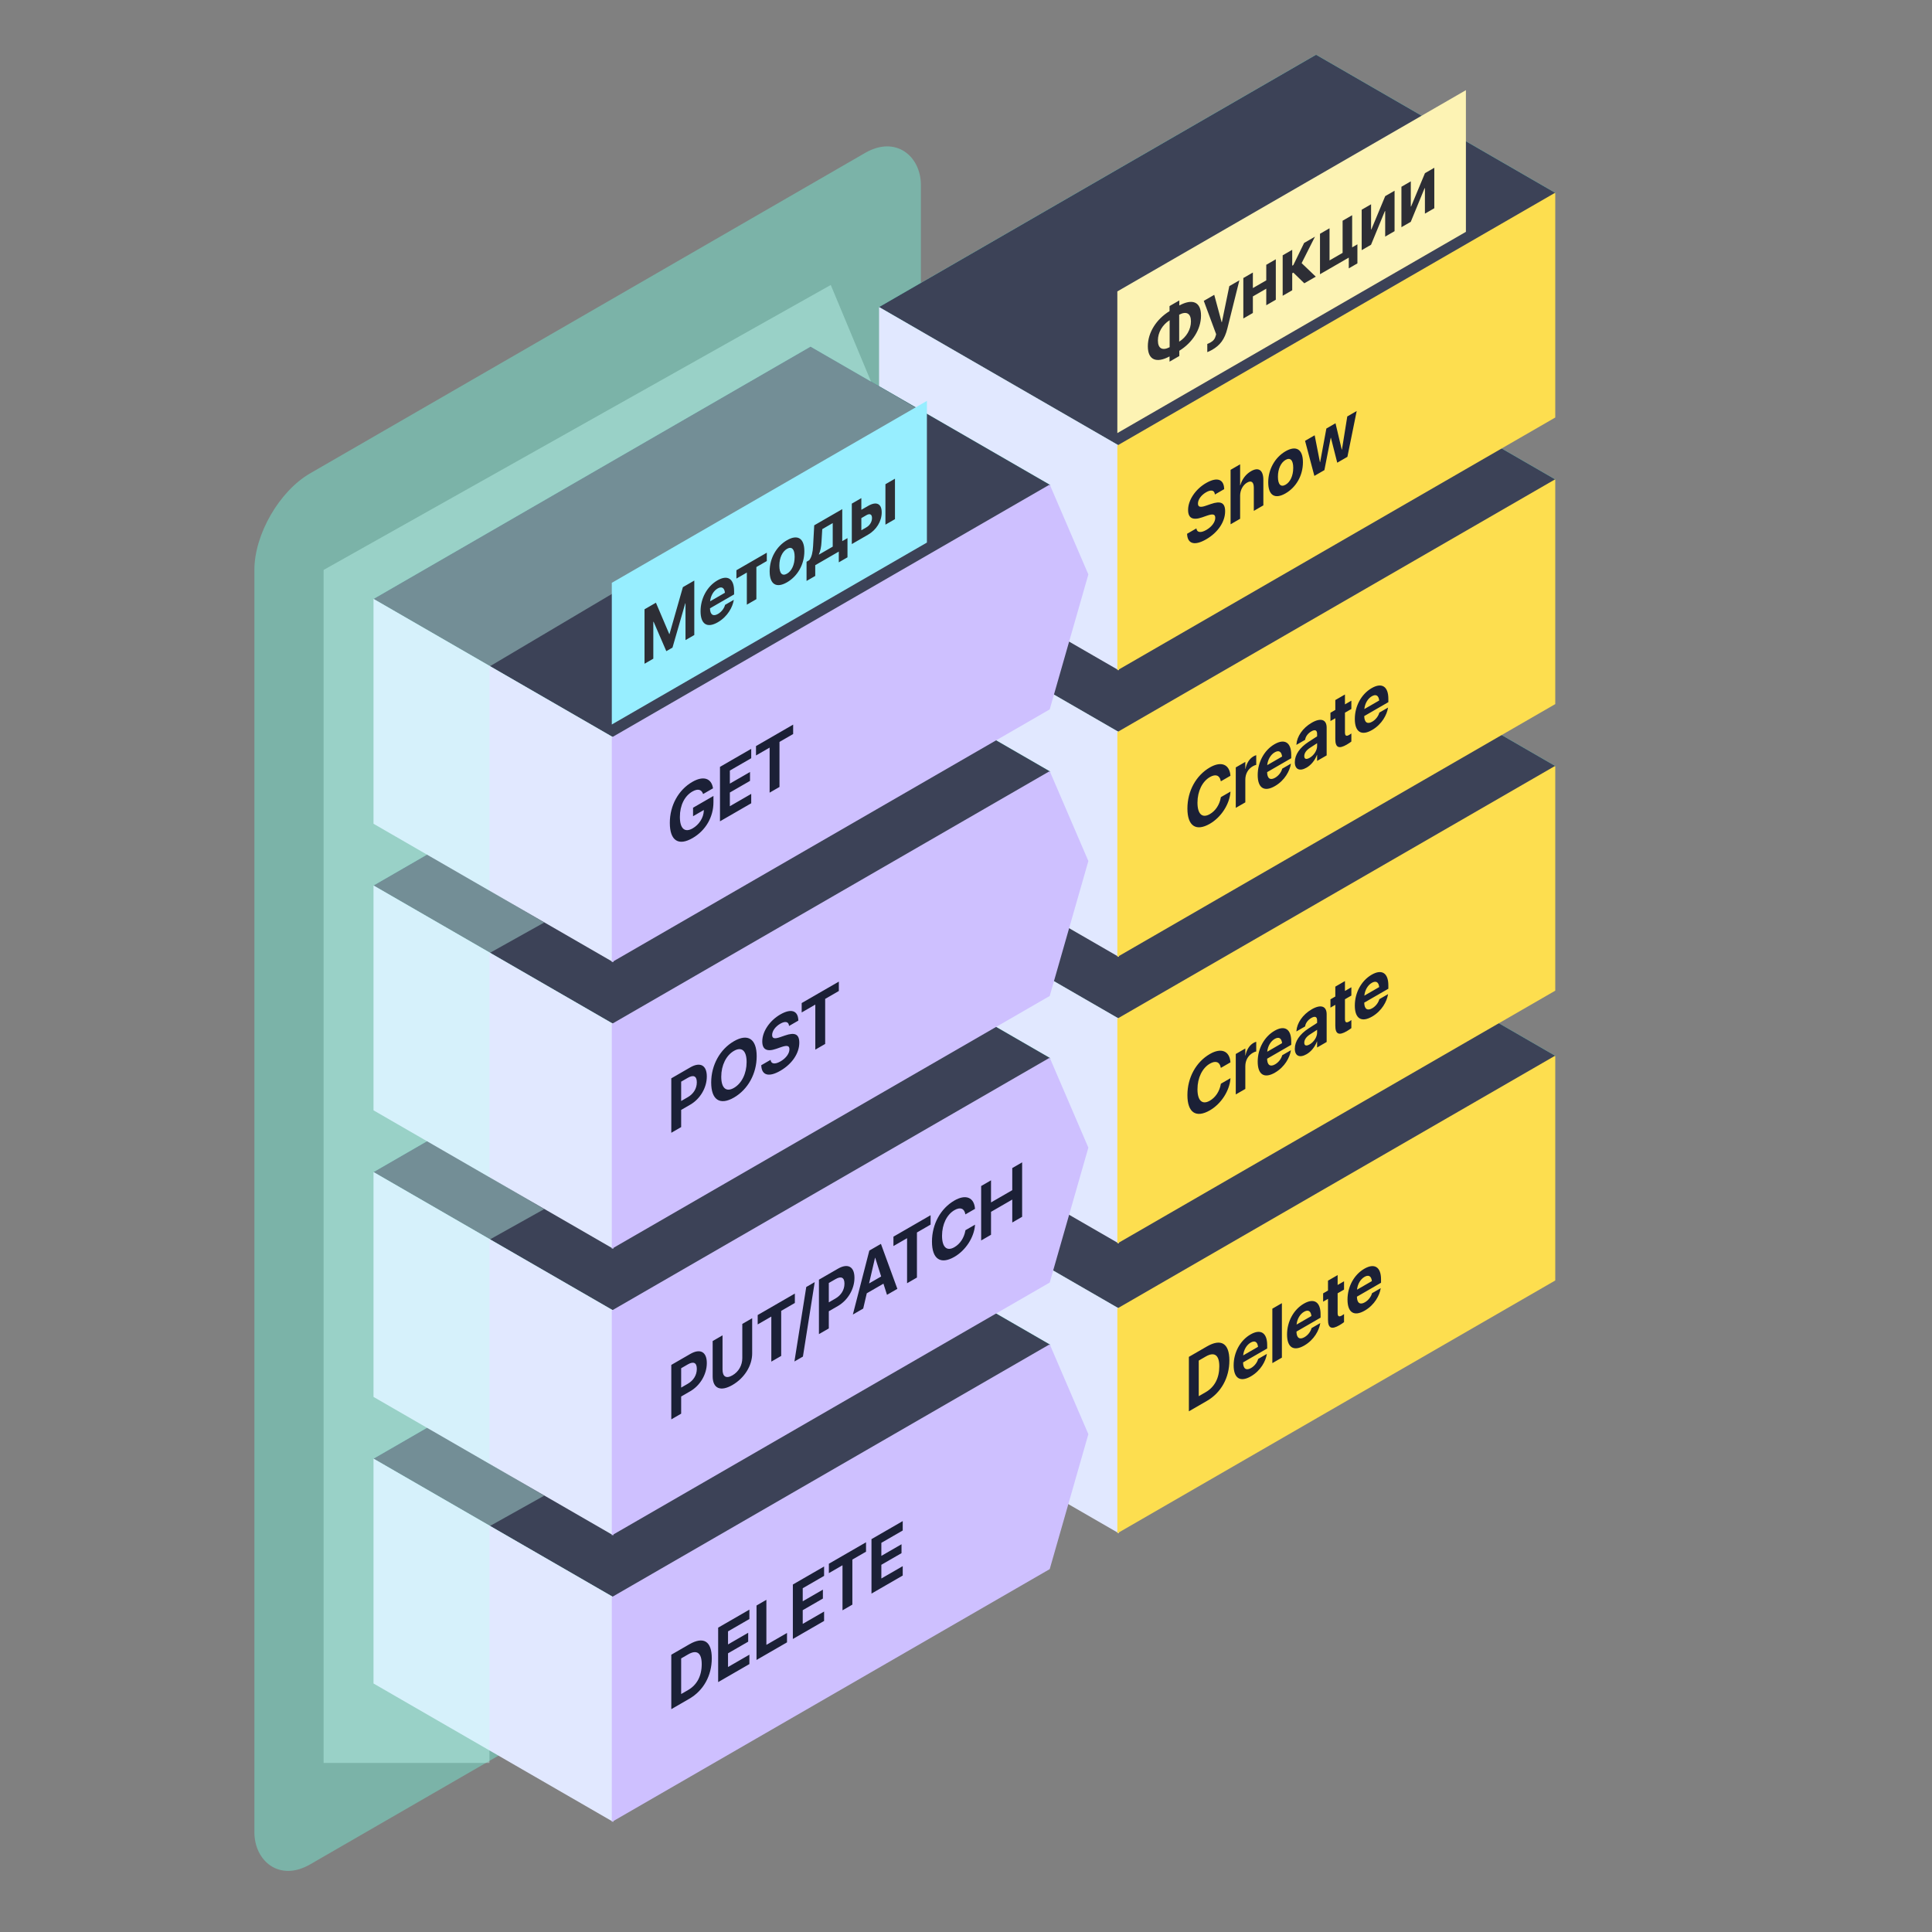 <svg width="600" height="600" viewBox="0 0 600 600" fill="none" xmlns="http://www.w3.org/2000/svg">
    <rect x="0" y="0" width="600" height="600" fill="#808080" stroke="none"/>
    <rect width="86" height="156.714" transform="matrix(0.866 0.5 -0.866 0.5 408.719 285)" fill="#73FFE5"/>
    <rect width="86" height="156.714" transform="matrix(0.866 0.5 -0.866 0.5 408.719 285)" fill="#3C4257"/>
    <path d="M273 363.357L347.478 406.357L347.478 476.182L273 433.182L273 398.27L273 363.357Z" fill="#E1E8FF"/>
    <path d="M483 327.838L347 406.358L347 476.182L483 397.663L483 362.75L483 327.838Z" fill="#FDDE4F"/>
    <path d="M369.218 438.297L374.81 435.068C379.204 432.531 381.792 427.885 381.792 422.518L381.792 422.494C381.792 417.139 379.194 415.627 374.81 418.158L369.218 421.387L369.218 438.297ZM372.283 433.598L372.283 422.535L374.444 421.287C377.134 419.734 378.666 420.783 378.666 424.311L378.666 424.334C378.666 427.99 377.185 430.768 374.444 432.35L372.283 433.598ZM388.47 427.439C391.576 425.646 393.078 422.658 393.412 420.613L393.443 420.467L390.723 422.037L390.703 422.119C390.49 422.945 389.749 424.146 388.531 424.85C387.019 425.723 386.075 425.096 386.044 423.109L393.534 418.785L393.534 417.73C393.534 413.934 391.535 412.592 388.348 414.432C385.162 416.271 383.122 420.004 383.122 424L383.122 424.012C383.122 428.031 385.141 429.361 388.47 427.439ZM388.399 416.957C389.627 416.248 390.51 416.641 390.693 418.27L386.075 420.936C386.268 419.125 387.181 417.66 388.399 416.957ZM395.138 423.332L398.101 421.621L398.101 404.711L395.138 406.422L395.138 423.332ZM405.053 417.865C408.159 416.072 409.661 413.084 409.995 411.039L410.026 410.893L407.306 412.463L407.286 412.545C407.073 413.371 406.332 414.572 405.114 415.275C403.602 416.148 402.658 415.521 402.627 413.535L410.117 409.211L410.117 408.156C410.117 404.359 408.118 403.018 404.931 404.857C401.745 406.697 399.705 410.43 399.705 414.426L399.705 414.438C399.705 418.457 401.724 419.787 405.053 417.865ZM404.982 407.383C406.21 406.674 407.093 407.066 407.276 408.695L402.658 411.361C402.851 409.551 403.764 408.086 404.982 407.383ZM415.973 411.561C416.592 411.203 417.069 410.857 417.404 410.605L417.404 408.098C417.221 408.227 417.029 408.373 416.765 408.525C415.872 409.041 415.415 408.906 415.415 407.734L415.415 401.641L417.404 400.492L417.404 397.914L415.415 399.062L415.415 395.992L412.421 397.721L412.421 400.791L410.909 401.664L410.909 404.242L412.421 403.369L412.421 409.838C412.421 412.533 413.558 412.955 415.973 411.561ZM423.828 407.025C426.934 405.232 428.436 402.244 428.771 400.199L428.801 400.053L426.081 401.623L426.061 401.705C425.848 402.531 425.107 403.732 423.889 404.436C422.377 405.309 421.433 404.682 421.403 402.695L428.892 398.371L428.892 397.316C428.892 393.52 426.893 392.178 423.706 394.018C420.52 395.857 418.48 399.59 418.48 403.586L418.48 403.598C418.48 407.617 420.499 408.947 423.828 407.025ZM423.757 396.543C424.985 395.834 425.868 396.227 426.051 397.855L421.433 400.521C421.626 398.711 422.539 397.246 423.757 396.543Z" fill="#1B2036"/>
    <rect width="86" height="156.714" transform="matrix(0.866 0.5 -0.866 0.5 408.719 195)" fill="#73FFE5"/>
    <rect width="86" height="156.714" transform="matrix(0.866 0.5 -0.866 0.5 408.719 195)" fill="#3C4257"/>
    <path d="M273 273.357L347.478 316.357L347.478 386.182L273 343.182L273 308.27L273 273.357Z" fill="#E1E8FF"/>
    <path d="M483 237.838L347 316.358L347 386.182L483 307.663L483 272.75L483 237.838Z" fill="#FDDE4F"/>
    <path d="M375.733 344.828C379.275 342.783 381.843 338.734 382.127 334.973L382.137 334.838L379.153 336.561L379.133 336.689C378.737 338.922 377.499 340.809 375.733 341.828C373.389 343.182 371.887 341.846 371.887 338.283L371.887 338.271C371.887 334.732 373.389 331.686 375.733 330.332C377.56 329.277 378.758 329.805 379.103 331.469L379.143 331.645L382.127 329.922L382.117 329.822C381.833 326.4 379.285 325.281 375.733 327.332C371.461 329.799 368.761 334.639 368.761 340.088L368.761 340.1C368.761 345.549 371.451 347.301 375.733 344.828ZM383.781 339.889L386.745 338.178L386.745 331.146C386.745 329.318 387.597 327.818 389.059 326.975C389.485 326.729 389.891 326.564 390.134 326.541L390.134 323.529C389.911 323.588 389.607 323.705 389.282 323.893C388.013 324.625 387.13 326.037 386.806 327.771L386.745 327.807L386.745 325.615L383.781 327.326L383.781 339.889ZM395.939 333.127C399.045 331.334 400.547 328.346 400.882 326.301L400.912 326.154L398.192 327.725L398.172 327.807C397.959 328.633 397.218 329.834 396 330.537C394.488 331.41 393.544 330.783 393.514 328.797L401.004 324.473L401.004 323.418C401.004 319.621 399.004 318.279 395.818 320.119C392.631 321.959 390.591 325.691 390.591 329.688L390.591 329.699C390.591 333.719 392.611 335.049 395.939 333.127ZM395.868 322.645C397.096 321.936 397.979 322.328 398.162 323.957L393.544 326.623C393.737 324.812 394.651 323.348 395.868 322.645ZM405.774 327.391C407.205 326.564 408.362 325.111 408.981 323.465L409.041 323.43L409.041 325.305L412.005 323.594L412.005 314.98C412.005 312.449 410.188 311.822 407.377 313.445C404.505 315.104 402.78 317.764 402.617 320.178L402.607 320.324L405.317 318.76L405.337 318.643C405.479 317.752 406.149 316.768 407.255 316.129C408.412 315.461 409.041 315.789 409.041 316.902L409.041 317.676L406.352 319.416C403.653 321.174 402.12 323.395 402.12 325.68L402.12 325.703C402.12 327.918 403.592 328.65 405.774 327.391ZM405.053 323.834L405.053 323.811C405.053 322.92 405.652 322.012 406.799 321.268L409.041 319.809L409.041 320.711C409.041 322.023 408.067 323.57 406.738 324.338C405.713 324.93 405.053 324.76 405.053 323.834ZM418.246 320.248C418.865 319.891 419.342 319.545 419.677 319.293L419.677 316.785C419.495 316.914 419.302 317.061 419.038 317.213C418.145 317.729 417.688 317.594 417.688 316.422L417.688 310.328L419.677 309.18L419.677 306.602L417.688 307.75L417.688 304.68L414.694 306.408L414.694 309.479L413.182 310.352L413.182 312.93L414.694 312.057L414.694 318.525C414.694 321.221 415.831 321.643 418.246 320.248ZM426.102 315.713C429.207 313.92 430.709 310.932 431.044 308.887L431.074 308.74L428.355 310.311L428.334 310.393C428.121 311.219 427.38 312.42 426.162 313.123C424.65 313.996 423.706 313.369 423.676 311.383L431.166 307.059L431.166 306.004C431.166 302.207 429.166 300.865 425.98 302.705C422.793 304.545 420.753 308.277 420.753 312.273L420.753 312.285C420.753 316.305 422.773 317.635 426.102 315.713ZM426.03 305.23C427.258 304.521 428.141 304.914 428.324 306.543L423.706 309.209C423.899 307.398 424.813 305.934 426.03 305.23Z" fill="#1B2036"/>
    <rect width="86" height="156.714" transform="matrix(0.866 0.5 -0.866 0.5 408.719 106)" fill="#73FFE5"/>
    <rect width="86" height="156.714" transform="matrix(0.866 0.5 -0.866 0.5 408.719 106)" fill="#3C4257"/>
    <path d="M273 184.357L347.478 227.357L347.478 297.182L273 254.182L273 219.27L273 184.357Z" fill="#E1E8FF"/>
    <path d="M483 148.838L347 227.358L347 297.182L483 218.663L483 183.75L483 148.838Z" fill="#FDDE4F"/>
    <rect width="239.023" height="432" rx="20" transform="matrix(0.866 -0.5 2.20305e-08 1 79 157)" fill="#73FFE5" fill-opacity="0.4"/>
    <path d="M375.733 255.828C379.275 253.783 381.843 249.734 382.127 245.973L382.137 245.838L379.153 247.561L379.133 247.689C378.737 249.922 377.499 251.809 375.733 252.828C373.389 254.182 371.887 252.846 371.887 249.283L371.887 249.271C371.887 245.732 373.389 242.686 375.733 241.332C377.56 240.277 378.758 240.805 379.103 242.469L379.143 242.645L382.127 240.922L382.117 240.822C381.833 237.4 379.285 236.281 375.733 238.332C371.461 240.799 368.761 245.639 368.761 251.088L368.761 251.1C368.761 256.549 371.451 258.301 375.733 255.828ZM383.781 250.889L386.745 249.178L386.745 242.146C386.745 240.318 387.597 238.818 389.059 237.975C389.485 237.729 389.891 237.564 390.134 237.541L390.134 234.529C389.911 234.588 389.607 234.705 389.282 234.893C388.013 235.625 387.13 237.037 386.806 238.771L386.745 238.807L386.745 236.615L383.781 238.326L383.781 250.889ZM395.939 244.127C399.045 242.334 400.547 239.346 400.882 237.301L400.912 237.154L398.192 238.725L398.172 238.807C397.959 239.633 397.218 240.834 396 241.537C394.488 242.41 393.544 241.783 393.514 239.797L401.004 235.473L401.004 234.418C401.004 230.621 399.004 229.279 395.818 231.119C392.631 232.959 390.591 236.691 390.591 240.688L390.591 240.699C390.591 244.719 392.611 246.049 395.939 244.127ZM395.868 233.645C397.096 232.936 397.979 233.328 398.162 234.957L393.544 237.623C393.737 235.812 394.651 234.348 395.868 233.645ZM405.774 238.391C407.205 237.564 408.362 236.111 408.981 234.465L409.041 234.43L409.041 236.305L412.005 234.594L412.005 225.98C412.005 223.449 410.188 222.822 407.377 224.445C404.505 226.104 402.78 228.764 402.617 231.178L402.607 231.324L405.317 229.76L405.337 229.643C405.479 228.752 406.149 227.768 407.255 227.129C408.412 226.461 409.041 226.789 409.041 227.902L409.041 228.676L406.352 230.416C403.653 232.174 402.12 234.395 402.12 236.68L402.12 236.703C402.12 238.918 403.592 239.65 405.774 238.391ZM405.053 234.834L405.053 234.811C405.053 233.92 405.652 233.012 406.799 232.268L409.041 230.809L409.041 231.711C409.041 233.023 408.067 234.57 406.738 235.338C405.713 235.93 405.053 235.76 405.053 234.834ZM418.246 231.248C418.865 230.891 419.342 230.545 419.677 230.293L419.677 227.785C419.495 227.914 419.302 228.061 419.038 228.213C418.145 228.729 417.688 228.594 417.688 227.422L417.688 221.328L419.677 220.18L419.677 217.602L417.688 218.75L417.688 215.68L414.694 217.408L414.694 220.479L413.182 221.352L413.182 223.93L414.694 223.057L414.694 229.525C414.694 232.221 415.831 232.643 418.246 231.248ZM426.102 226.713C429.207 224.92 430.709 221.932 431.044 219.887L431.074 219.74L428.355 221.311L428.334 221.393C428.121 222.219 427.38 223.42 426.162 224.123C424.65 224.996 423.706 224.369 423.676 222.383L431.166 218.059L431.166 217.004C431.166 213.207 429.166 211.865 425.98 213.705C422.793 215.545 420.753 219.277 420.753 223.273L420.753 223.285C420.753 227.305 422.773 228.635 426.102 226.713ZM426.03 216.23C427.258 215.521 428.141 215.914 428.324 217.543L423.706 220.209C423.899 218.398 424.813 216.934 426.03 216.23Z" fill="#1B2036"/>
    <rect width="86" height="156.714" transform="matrix(0.866 0.5 -0.866 0.5 408.719 17)" fill="#73FFE5"/>
    <rect width="86" height="156.714" transform="matrix(0.866 0.5 -0.866 0.5 408.719 17)" fill="#3C4257"/>
    <path d="M273 95.357L347.478 138.357L347.478 208.182L273 165.182L273 130.27L273 95.357Z" fill="#E1E8FF"/>
    <path d="M483 59.838L347 138.358L347 208.182L483 129.663L483 94.75L483 59.838Z" fill="#FDDE4F"/>
    <path d="M374.566 167.502C378.26 165.369 380.473 162.029 380.473 158.783L380.473 158.771C380.473 156.111 379.093 155.467 376.028 156.533L374.475 157.066C372.79 157.652 372.039 157.465 372.039 156.398L372.039 156.387C372.039 155.18 372.983 153.803 374.556 152.883C376.068 152.01 377.124 152.209 377.276 153.445L377.286 153.58L380.178 151.91L380.168 151.693C380.026 148.811 377.946 148.055 374.556 150.012C371.308 151.887 368.974 155.273 368.974 158.367L368.974 158.379C368.974 160.922 370.436 161.672 373.328 160.67L374.871 160.131C376.687 159.516 377.408 159.674 377.408 160.822L377.408 160.834C377.408 162.123 376.342 163.594 374.647 164.572C372.973 165.539 371.765 165.416 371.572 164.215L371.552 164.098L368.66 165.768L368.67 165.949C368.842 168.967 371.085 169.512 374.566 167.502ZM382.168 162.82L385.131 161.109L385.131 153.914C385.131 152.273 385.973 150.639 387.283 149.883C388.632 149.104 389.383 149.713 389.383 151.471L389.383 158.654L392.347 156.943L392.347 149.057C392.347 146.021 390.885 144.967 388.531 146.326C386.897 147.27 385.75 148.799 385.192 150.68L385.131 150.715L385.131 144.199L382.168 145.91L382.168 162.82ZM399.248 153.217C402.536 151.318 404.637 147.668 404.637 143.566L404.637 143.543C404.637 139.477 402.496 138.264 399.238 140.145C395.99 142.02 393.859 145.723 393.859 149.766L393.859 149.789C393.859 153.879 395.939 155.127 399.248 153.217ZM399.258 150.527C397.797 151.371 396.873 150.51 396.873 148.049L396.873 148.025C396.873 145.6 397.807 143.654 399.238 142.828C400.679 141.996 401.623 142.857 401.623 145.283L401.623 145.307C401.623 147.756 400.699 149.695 399.258 150.527ZM408.189 147.797L411.305 145.998L413.263 135.984L413.324 135.949L415.293 143.695L418.449 141.873L421.332 127.646L418.409 129.334L416.755 139.605L416.694 139.641L414.755 131.443L411.914 133.084L409.985 143.514L409.924 143.549L408.28 135.182L405.297 136.904L408.189 147.797Z" fill="#1B2036"/>
    <rect width="86" height="156.714" transform="matrix(0.866 0.5 -0.866 0.5 251.719 374.643)" fill="#73FFE5"/>
    <rect width="86" height="156.714" transform="matrix(0.866 0.5 -0.866 0.5 251.719 374.643)" fill="#3C4257"/>
    <path d="M116 453L190.478 496L190.478 565.825L116 522.825L116 487.912L116 453Z" fill="#E1E8FF"/>
    <path d="M326 417.48L190 496L190 565.824L326 487.305L338 445.401L326 417.48Z" fill="#CEC0FF"/>
    <path d="M208.476 530.797L214.068 527.568C218.462 525.031 221.05 520.385 221.05 515.018L221.05 514.994C221.05 509.639 218.452 508.127 214.068 510.658L208.476 513.887L208.476 530.797ZM211.541 526.098L211.541 515.035L213.702 513.787C216.392 512.234 217.924 513.283 217.924 516.811L217.924 516.834C217.924 520.49 216.442 523.268 213.702 524.85L211.541 526.098ZM223.029 522.395L232.731 516.793L232.731 513.875L226.094 517.707L226.094 513.453L232.356 509.838L232.356 507.072L226.094 510.688L226.094 506.633L232.731 502.801L232.731 499.883L223.029 505.484L223.029 522.395ZM234.944 515.516L244.412 510.049L244.412 507.131L238.008 510.828L238.008 496.836L234.944 498.605L234.944 515.516ZM246.229 509L255.931 503.398L255.931 500.48L249.294 504.312L249.294 500.059L255.556 496.443L255.556 493.678L249.294 497.293L249.294 493.238L255.931 489.406L255.931 486.488L246.229 492.09L246.229 509ZM261.645 500.1L264.71 498.33L264.71 484.338L268.952 481.889L268.952 478.971L257.413 485.633L257.413 488.551L261.645 486.107L261.645 500.1ZM270.647 494.902L280.349 489.301L280.349 486.383L273.712 490.215L273.712 485.961L279.973 482.346L279.973 479.58L273.712 483.195L273.712 479.141L280.349 475.309L280.349 472.391L270.647 477.992L270.647 494.902Z" fill="#1B2036"/>
    <rect width="86" height="156.714" transform="matrix(0.866 0.5 -0.866 0.5 251.719 285.643)" fill="#73FFE5"/>
    <rect width="86" height="156.714" transform="matrix(0.866 0.5 -0.866 0.5 251.719 285.643)" fill="#3C4257"/>
    <path d="M116 364L190.478 407L190.478 476.825L116 433.825L116 398.912L116 364Z" fill="#E1E8FF"/>
    <path d="M326 328.48L190 407L190 476.824L326 398.305L338 356.401L326 328.48Z" fill="#CEC0FF"/>
    <path d="M208.476 440.797L211.541 439.027L211.541 433.695L214.362 432.066C217.447 430.285 219.507 426.799 219.507 423.318L219.507 423.295C219.507 419.814 217.447 418.707 214.362 420.488L208.476 423.887L208.476 440.797ZM213.611 423.723C215.367 422.709 216.402 423.178 216.402 425.1L216.402 425.123C216.402 427.045 215.367 428.721 213.611 429.734L211.541 430.93L211.541 424.918L213.611 423.723ZM227.464 430.127C231.239 427.947 233.594 424.068 233.594 420.318L233.594 409.385L230.529 411.154L230.529 421.771C230.529 423.963 229.433 425.99 227.464 427.127C225.495 428.264 224.389 427.508 224.389 425.316L224.389 414.699L221.324 416.469L221.324 427.402C221.324 431.164 223.709 432.295 227.464 430.127ZM239.541 422.861L242.606 421.092L242.606 407.1L246.848 404.65L246.848 401.732L235.309 408.395L235.309 411.312L239.541 408.869L239.541 422.861ZM253.018 398.17L250.39 399.688L246.716 422.82L249.355 421.297L253.018 398.17ZM254.328 414.324L257.393 412.555L257.393 407.223L260.214 405.594C263.299 403.812 265.359 400.326 265.359 396.846L265.359 396.822C265.359 393.342 263.299 392.234 260.214 394.016L254.328 397.414L254.328 414.324ZM259.463 397.25C261.219 396.236 262.254 396.705 262.254 398.627L262.254 398.65C262.254 400.572 261.219 402.248 259.463 403.262L257.393 404.457L257.393 398.445L259.463 397.25ZM264.862 408.242L268.079 406.385L269.185 401.645L274.361 398.656L275.467 402.119L278.685 400.262L273.58 386.299L269.977 388.379L264.862 408.242ZM271.743 390.641L271.804 390.605L273.651 396.418L269.896 398.586L271.743 390.641ZM281.699 398.521L284.764 396.752L284.764 382.76L289.006 380.311L289.006 377.393L277.467 384.055L277.467 386.973L281.699 384.529L281.699 398.521ZM296.404 390.324C299.946 388.279 302.514 384.23 302.798 380.469L302.808 380.334L299.824 382.057L299.804 382.186C299.408 384.418 298.17 386.305 296.404 387.324C294.06 388.678 292.558 387.342 292.558 383.779L292.558 383.768C292.558 380.229 294.06 377.182 296.404 375.828C298.231 374.773 299.429 375.301 299.774 376.965L299.814 377.141L302.798 375.418L302.788 375.318C302.504 371.896 299.956 370.777 296.404 372.828C292.132 375.295 289.432 380.135 289.432 385.584L289.432 385.596C289.432 391.045 292.122 392.797 296.404 390.324ZM304.706 385.238L307.771 383.469L307.771 376.344L314.368 372.535L314.368 379.66L317.432 377.891L317.432 360.98L314.368 362.75L314.368 369.617L307.771 373.426L307.771 366.559L304.706 368.328L304.706 385.238Z" fill="#1B2036"/>
    <rect width="86" height="156.714" transform="matrix(0.866 0.5 -0.866 0.5 251.719 196.643)" fill="#73FFE5"/>
    <rect width="86" height="156.714" transform="matrix(0.866 0.5 -0.866 0.5 251.719 196.643)" fill="#3C4257"/>
    <path d="M116 275L190.478 318L190.478 387.825L116 344.825L116 309.912L116 275Z" fill="#E1E8FF"/>
    <path d="M326 239.48L190 318L190 387.824L326 309.305L338 267.401L326 239.48Z" fill="#CEC0FF"/>
    <path d="M208.476 351.797L211.541 350.027L211.541 344.695L214.362 343.066C217.447 341.285 219.507 337.799 219.507 334.318L219.507 334.295C219.507 330.814 217.447 329.707 214.362 331.488L208.476 334.887L208.476 351.797ZM213.611 334.723C215.367 333.709 216.402 334.178 216.402 336.1L216.402 336.123C216.402 338.045 215.367 339.721 213.611 340.734L211.541 341.93L211.541 335.918L213.611 334.723ZM227.931 340.857C232.285 338.344 234.994 333.416 234.994 328.037L234.994 328.014C234.994 322.646 232.274 320.854 227.931 323.361C223.597 325.863 220.867 330.791 220.867 336.17L220.867 336.193C220.867 341.572 223.577 343.371 227.931 340.857ZM227.931 337.857C225.526 339.246 223.993 337.928 223.993 334.389L223.993 334.365C223.993 330.826 225.536 327.744 227.931 326.361C230.336 324.973 231.868 326.291 231.868 329.818L231.868 329.842C231.868 333.346 230.366 336.451 227.931 337.857ZM242.322 332.549C246.016 330.416 248.228 327.076 248.228 323.83L248.228 323.818C248.228 321.158 246.848 320.514 243.783 321.58L242.23 322.113C240.546 322.699 239.795 322.512 239.795 321.445L239.795 321.434C239.795 320.227 240.738 318.85 242.312 317.93C243.824 317.057 244.879 317.256 245.031 318.492L245.042 318.627L247.934 316.957L247.924 316.74C247.782 313.857 245.701 313.102 242.312 315.059C239.064 316.934 236.73 320.32 236.73 323.414L236.73 323.426C236.73 325.969 238.191 326.719 241.084 325.717L242.626 325.178C244.443 324.562 245.163 324.721 245.163 325.869L245.163 325.881C245.163 327.17 244.098 328.641 242.403 329.619C240.728 330.586 239.521 330.463 239.328 329.262L239.308 329.145L236.415 330.814L236.425 330.996C236.598 334.014 238.841 334.559 242.322 332.549ZM253.201 325.975L256.266 324.205L256.266 310.213L260.508 307.764L260.508 304.846L248.969 311.508L248.969 314.426L253.201 311.982L253.201 325.975Z" fill="#1B2036"/>
    <rect width="86" height="156.714" transform="matrix(0.866 0.5 -0.866 0.5 251.719 107.643)" fill="#73FFE5"/>
    <rect width="86" height="156.714" transform="matrix(0.866 0.5 -0.866 0.5 251.719 107.643)" fill="#3C4257"/>
    <path d="M116 186L190.478 229L190.478 298.825L116 255.825L116 220.912L116 186Z" fill="#E1E8FF"/>
    <path d="M326 150.48L190 229L190 298.824L326 220.305L338 178.401L326 150.48Z" fill="#CEC0FF"/>
    <path d="M215.072 260.281C219.152 257.926 221.568 253.742 221.568 249.137L221.568 247.191L215.235 250.848L215.235 253.484L218.584 251.551L218.574 251.803C218.492 253.936 217.122 256.098 215.123 257.252C212.687 258.658 211.145 257.381 211.145 253.713L211.145 253.701C211.145 250.115 212.596 247.215 215.011 245.82C216.666 244.865 217.833 245.141 218.32 246.5L218.361 246.594L221.436 244.818L221.405 244.672C220.918 241.777 218.523 240.793 215.001 242.826C210.708 245.305 208.019 250.127 208.019 255.541L208.019 255.553C208.019 261.061 210.698 262.807 215.072 260.281ZM223.597 255.066L233.299 249.465L233.299 246.547L226.662 250.379L226.662 246.125L232.924 242.51L232.924 239.744L226.662 243.359L226.662 239.305L233.299 235.473L233.299 232.555L223.597 238.156L223.597 255.066ZM239.013 246.166L242.078 244.396L242.078 230.404L246.32 227.955L246.32 225.037L234.781 231.699L234.781 234.617L239.013 232.174L239.013 246.166Z" fill="#1B2036"/>
    <path opacity="0.4" d="M152 544.5V547.5H100.5V177L258 88.5L270.5 118.5L286 127.557L152 207V276.5L169 286.5L152 296V365.5L169 375.5L152 385V454.5L169 464.5L152 474V544.5Z" fill="#C7FFF5"/>
    <rect width="113" height="44" transform="matrix(0.866 -0.5 2.20305e-08 1 190 181)" fill="#97EEFF"/>
    <path d="M200.162 206.133L202.892 204.557L202.892 193.119L202.973 193.072L206.931 202.225L208.849 201.117L212.807 187.395L212.889 187.348L212.889 198.785L215.619 197.209L215.619 180.299L212.077 182.344L207.926 196.893L207.855 196.934L203.704 187.178L200.162 189.223L200.162 206.133ZM222.926 193.248C226.021 191.461 227.523 188.473 227.868 186.422L227.889 186.281L225.169 187.852L225.148 187.934C224.945 188.754 224.205 189.955 222.987 190.658C221.475 191.531 220.531 190.904 220.49 188.924L227.98 184.6L227.98 183.545C227.98 179.748 225.991 178.4 222.804 180.24C219.607 182.086 217.567 185.818 217.567 189.814L217.567 189.826C217.567 193.846 219.587 195.176 222.926 193.248ZM222.855 182.766C224.073 182.062 224.956 182.455 225.138 184.084L220.531 186.744C220.724 184.934 221.627 183.475 222.855 182.766ZM238.139 171.645L228.7 177.094L228.7 179.684L231.938 177.814L231.938 187.787L234.901 186.076L234.901 176.104L238.139 174.234L238.139 171.645ZM244.411 180.844C247.699 178.945 249.8 175.295 249.8 171.193L249.8 171.17C249.8 167.104 247.668 165.885 244.411 167.766C241.153 169.646 239.022 173.35 239.022 177.393L239.022 177.416C239.022 181.506 241.112 182.748 244.411 180.844ZM244.421 178.154C242.959 178.998 242.036 178.137 242.036 175.676L242.036 175.652C242.036 173.227 242.98 171.275 244.411 170.449C245.852 169.617 246.785 170.484 246.785 172.91L246.785 172.934C246.785 175.383 245.872 177.316 244.421 178.154ZM253.179 178.863L253.179 175.523L260.496 171.299L260.496 174.639L263.196 173.08L263.196 167.115L261.572 168.053L261.572 158.115L252.865 163.143L252.509 169.664C252.408 171.422 252.103 173.004 251.312 173.977L250.48 174.457L250.48 180.422L253.179 178.863ZM258.609 169.764L254.306 172.248L254.306 172.178C254.813 171.029 255.047 169.77 255.118 168.381L255.361 164.326L258.609 162.451L258.609 169.764ZM264.536 168.967L269.61 166.037C272.178 164.555 273.822 161.871 273.822 159.152L273.822 159.129C273.822 156.41 272.178 155.625 269.61 157.107L267.499 158.326L267.499 154.693L264.536 156.404L264.536 168.967ZM274.979 162.938L277.942 161.227L277.942 148.664L274.979 150.375L274.979 162.938ZM269.072 159.996C270.138 159.381 270.808 159.721 270.808 160.869L270.808 160.893C270.808 162.029 270.138 163.154 269.072 163.77L267.499 164.678L267.499 160.904L269.072 159.996Z" fill="#2D2E35"/>
    <rect width="125" height="44" transform="matrix(0.866 -0.5 2.20305e-08 1 347 90.5)" fill="#FDF3B4"/>
    <path d="M363.211 112.316L366.245 110.564L366.245 108.936C370.305 106.439 372.984 102.279 372.984 98.025L372.984 98.002C372.984 93.713 370.315 92.664 366.245 94.873L366.245 93.303L363.211 95.055L363.211 96.625C359.141 99.115 356.472 103.246 356.472 107.535L356.472 107.559C356.472 111.812 359.151 112.879 363.211 110.688L363.211 112.316ZM359.598 105.754L359.598 105.73C359.598 103.234 360.998 100.855 363.241 99.443L363.241 107.822C361.009 108.994 359.598 108.238 359.598 105.754ZM366.205 97.732C368.448 96.555 369.858 97.311 369.858 99.807L369.858 99.83C369.858 102.314 368.448 104.699 366.205 106.111L366.205 97.732ZM376.435 108.643C378.86 107.242 380.322 105.449 381.174 101.992L384.899 87.057L381.773 88.861L379.479 100.006L379.388 100.059L377.094 91.562L373.847 93.438L377.683 103.785L377.561 104.266C377.297 105.273 376.81 105.848 375.927 106.357C375.481 106.615 375.136 106.744 374.933 106.814L374.933 109.357C375.278 109.229 375.856 108.977 376.435 108.643ZM393.251 94.797L396.215 93.086L396.215 80.523L393.251 82.234L393.251 87.062L389.09 89.465L389.09 84.637L386.127 86.348L386.127 98.91L389.09 97.199L389.09 92.055L393.251 89.652L393.251 94.797ZM401.664 84.666L405.064 87.977L408.626 85.92L404.232 81.719L408.373 73.504L405.003 75.449L401.664 82.311L401.309 82.516L401.309 77.582L398.346 79.293L398.346 91.856L401.309 90.144L401.309 84.871L401.664 84.666ZM418.877 83.342L421.556 81.795L421.556 75.877L419.922 76.82L419.922 66.836L416.959 68.547L416.959 78.531L412.899 80.875L412.899 70.891L409.936 72.602L409.936 85.164L418.877 80.002L418.877 83.342ZM422.885 77.688L425.788 76.012L430.071 65.594L430.182 65.529L430.182 73.475L433.095 71.793L433.095 59.23L430.192 60.906L425.9 71.225L425.798 71.283L425.798 63.443L422.885 65.125L422.885 77.688ZM435.226 70.562L438.129 68.887L442.412 58.469L442.523 58.404L442.523 66.35L445.436 64.668L445.436 52.105L442.533 53.781L438.24 64.1L438.139 64.158L438.139 56.318L435.226 58L435.226 70.562Z" fill="#2D2E35"/>
</svg>
